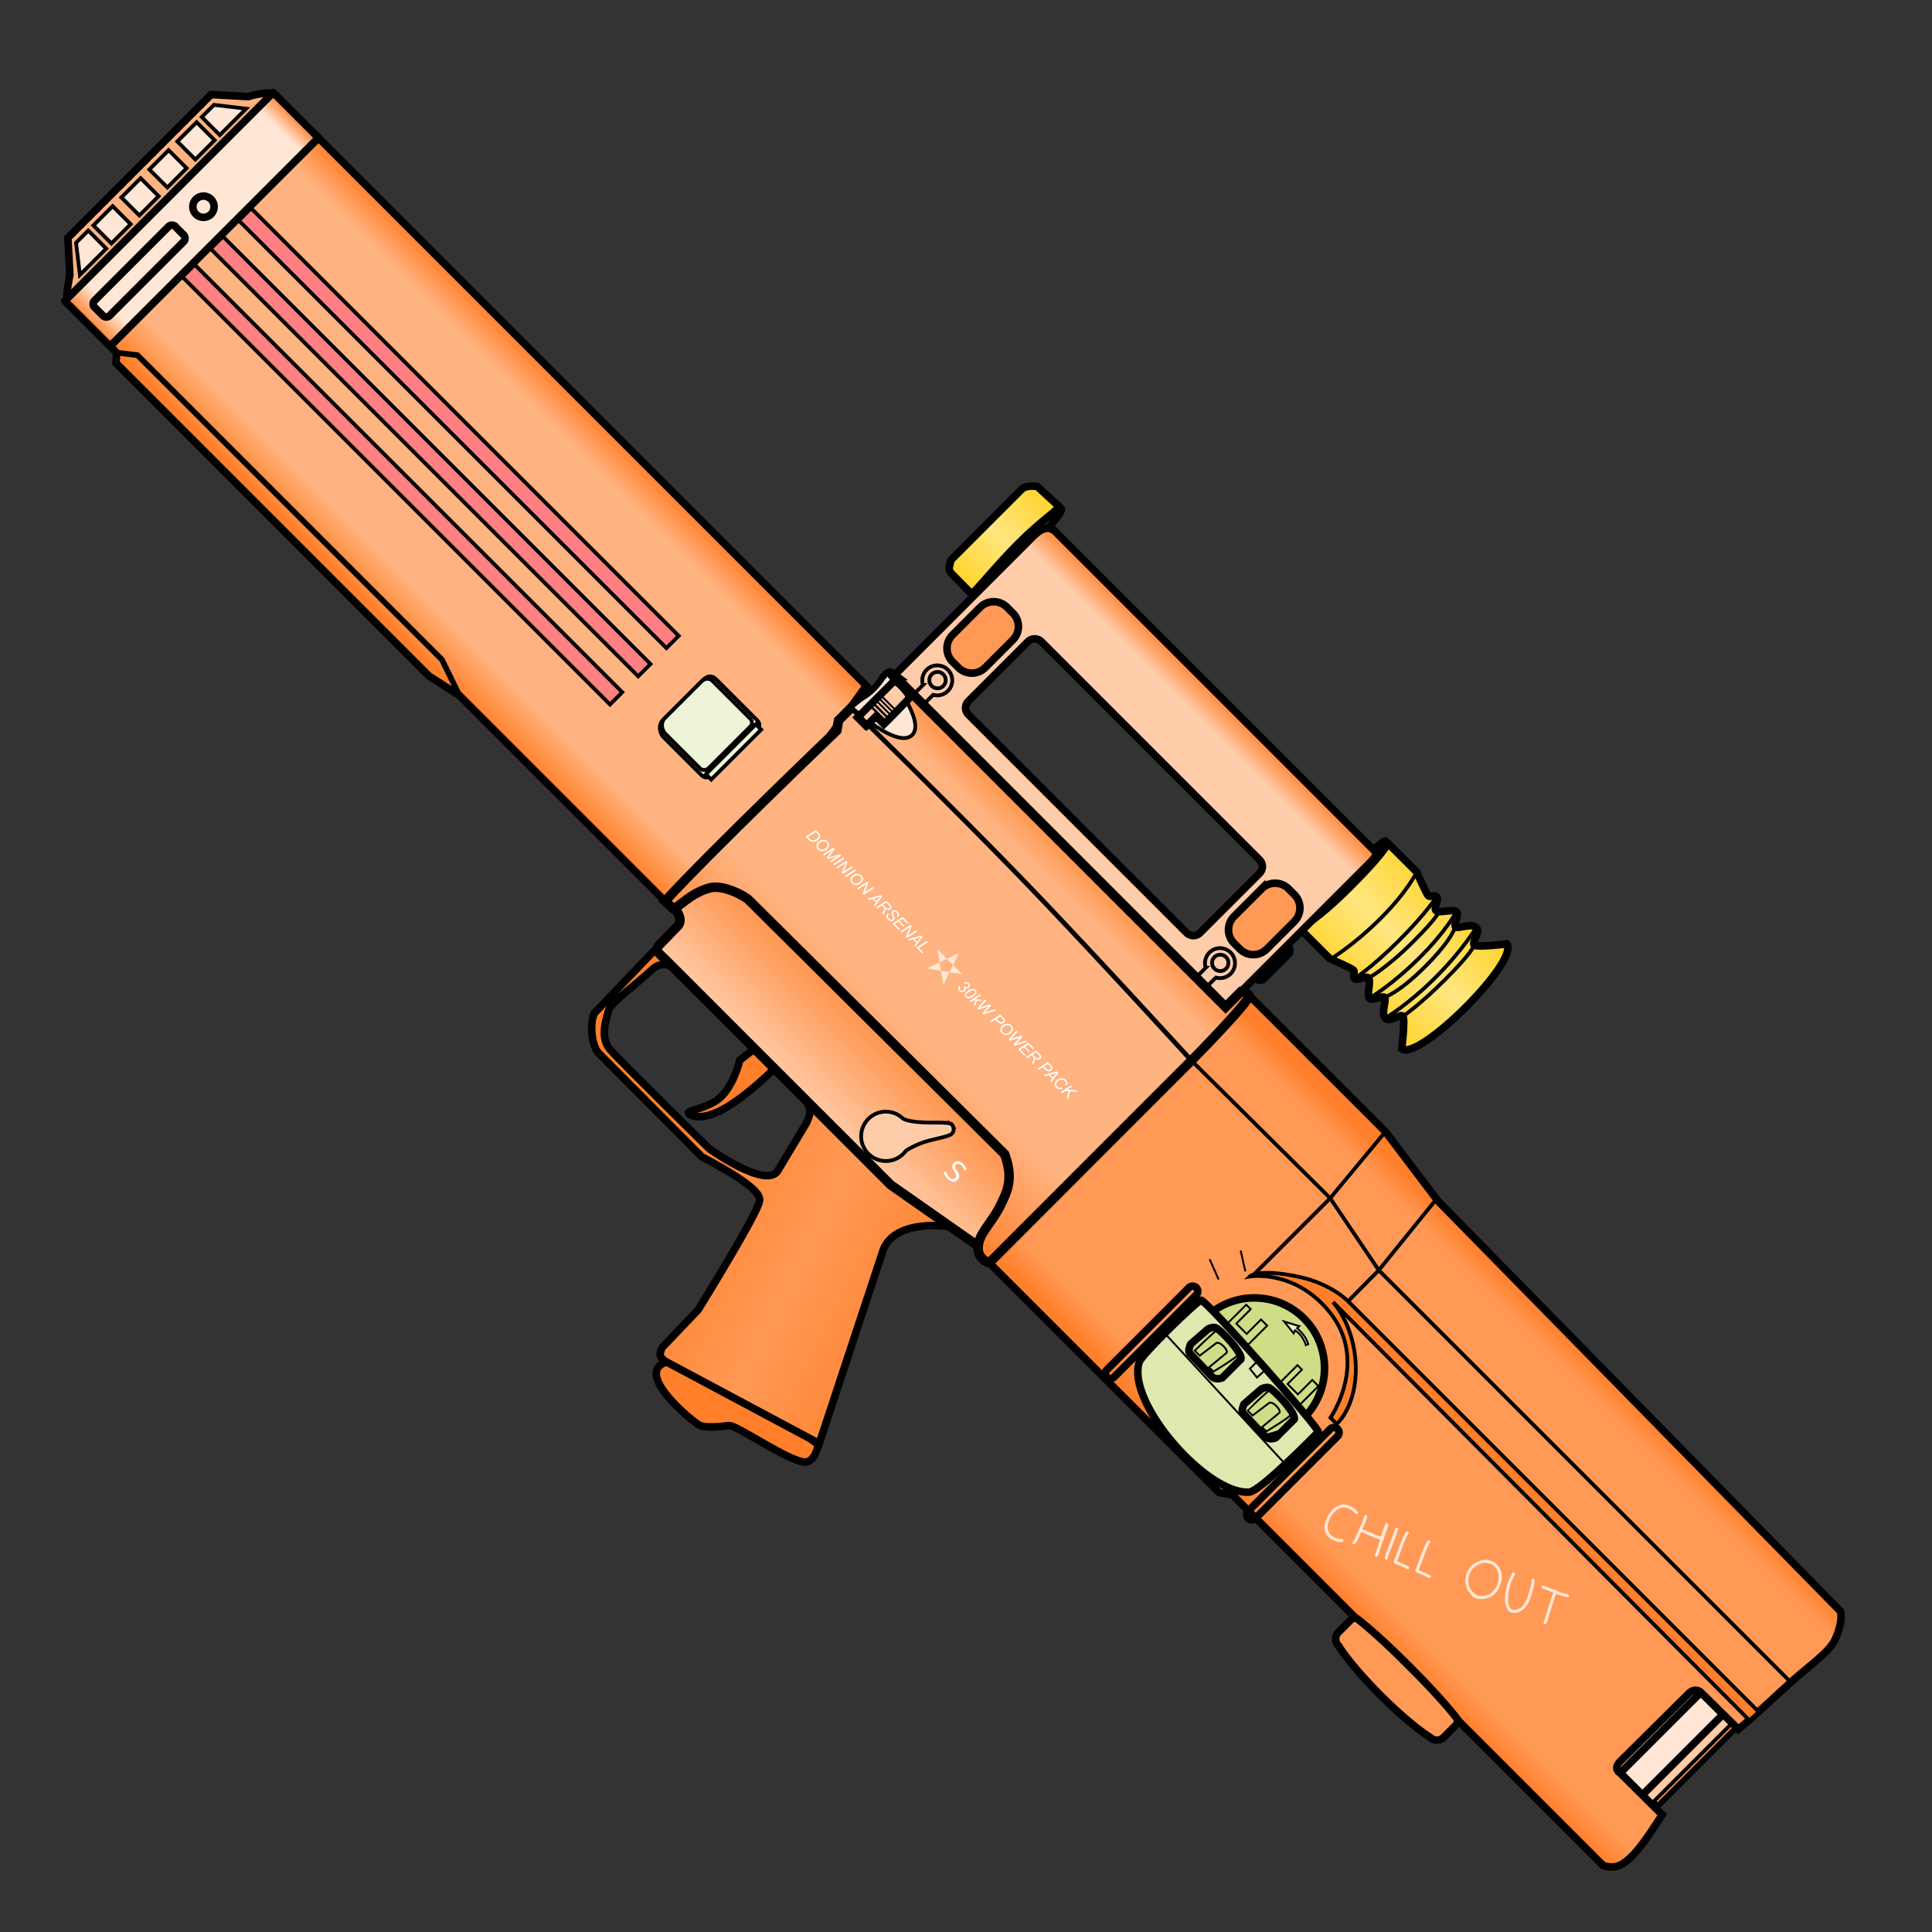 <svg xmlns="http://www.w3.org/2000/svg" xmlns:xlink="http://www.w3.org/1999/xlink" viewBox="0 0 256 256">
    <rect x="0" y="0" width="256" height="256" fill="#333333" stroke="none"/>
    <defs>
        <linearGradient id="linearGradient1025">
            <stop offset="0" stop-color="#ff7f2a"/>
            <stop offset=".155" stop-color="#ff7f2a" stop-opacity="0"/>
            <stop offset=".874" stop-color="#ff7f2a" stop-opacity="0"/>
            <stop offset="1" stop-color="#ff7f2a"/>
        </linearGradient>
        <linearGradient id="innoGrad8">
            <stop offset="0" stop-color="#ff7f2a"/>
            <stop offset=".503" stop-color="#ff7f2a" stop-opacity="0"/>
            <stop offset="1" stop-color="#ff7f2a"/>
        </linearGradient>
        <linearGradient id="innoGrad5">
            <stop offset="0" stop-color="#ff7f2a"/>
            <stop offset=".075" stop-color="#ff7f2a" stop-opacity="0"/>
            <stop offset=".906" stop-color="#ff7f2a" stop-opacity="0"/>
            <stop offset="1" stop-color="#ff7f2a"/>
        </linearGradient>
        <linearGradient id="innoGrad4">
            <stop offset="0" stop-color="#ffd42a"/>
            <stop offset=".5" stop-color="#ffd42a" stop-opacity="0"/>
            <stop offset="1" stop-color="#ffd42a"/>
        </linearGradient>
        <linearGradient id="innoGrad3">
            <stop offset="0" stop-color="#ff7f2a"/>
            <stop offset="1" stop-color="#ff7f2a" stop-opacity="0"/>
        </linearGradient>
        <linearGradient id="innoGrad2">
            <stop offset="0" stop-color="#ff7f2a"/>
            <stop offset="1" stop-color="#ff7f2a" stop-opacity="0"/>
        </linearGradient>
        <linearGradient id="innoGrad1">
            <stop offset="0" stop-color="#ff7f2a"/>
            <stop offset=".155" stop-color="#ff7f2a" stop-opacity="0"/>
            <stop offset=".695" stop-color="#ff7f2a" stop-opacity="0"/>
            <stop offset="1" stop-color="#ff7f2a"/>
        </linearGradient>
        <linearGradient id="linearGradient1008" x1="130.426" x2="130.795" y1="101.878" y2="141.811" gradientUnits="userSpaceOnUse" xlink:href="#innoGrad1"/>
        <linearGradient id="linearGradient1043" x1="131.865" x2="131.836" y1="127.656" y2="143.381" gradientUnits="userSpaceOnUse" xlink:href="#innoGrad2"/>
        <linearGradient id="linearGradient1066" x1="131.658" x2="131.658" y1="81.342" y2="84.704" gradientUnits="userSpaceOnUse" xlink:href="#innoGrad3"/>
        <linearGradient id="linearGradient1091" x1="174.395" x2="174.373" y1="78.651" y2="94.291" gradientUnits="userSpaceOnUse" xlink:href="#innoGrad4"/>
        <linearGradient id="linearGradient1116" x1="108.123" x2="107.875" y1="79.425" y2="92.457" gradientTransform="translate(.213 -.01)" gradientUnits="userSpaceOnUse" xlink:href="#innoGrad4"/>
        <linearGradient id="linearGradient1139" x1="25.616" x2="25.616" y1="107.155" y2="138.244" gradientUnits="userSpaceOnUse" xlink:href="#innoGrad5"/>
        <linearGradient id="linearGradient1228" x1="25.616" x2="25.616" y1="138.244" y2="107.155" gradientTransform="scale(1.256) rotate(45 141.405 70.481)" gradientUnits="userSpaceOnUse" xlink:href="#linearGradient1025"/>
        <linearGradient id="linearGradient1259" x1="228.844" x2="228.844" y1="103.343" y2="140.205" gradientUnits="userSpaceOnUse" xlink:href="#innoGrad5"/>
        <linearGradient id="linearGradient1282" x1="129.755" x2="161.36" y1="160.831" y2="150.255" gradientUnits="userSpaceOnUse" xlink:href="#innoGrad8"/>
    </defs>
    <g>
        <path fill="#ff7f2a" stroke="#000" stroke-miterlimit="10" stroke-width="1" d="M99.982 138.967l-1.963 1.519s-.676 3.074-2.48 4.848c-1.389 1.367-4.145 1.776-4.307 2.066-.16.29 1.397 1.314 4.56-.408 3.212-1.748 6.927-5.51 6.927-5.51zM108.424 191.438s-.4 2.289-1.733 2.289c-2.11 0-9.089-4.938-10.088-4.827-1 .11-3.066.352-3.915-.053-.848-.404-8.84-6.919-4.386-8.376 4.454-1.456 20.122 10.967 20.122 10.967z"/>
        <path fill="#f95" d="M125.943 162.56s-7.204-1.17-8.884 3.033l-8.493 25.703-20.264-10.825c-.868-.539-1.002-.922-.555-1.887l4.774-4.996s7.902-12.75 8.125-14.416c.068-.509.333-1.665-7.661-5.884l-13.655-13.73c-.89-.96-1.22-3.729-.592-5.255l8.445-8.835zM89.47 128.455s-1.444-1.515-3.147.113c-1.703 1.628-5.44 4.33-5.7 5.403-.259 1.073-1.184 3.48.222 5.108 1.407 1.628 13.176 13.175 13.176 13.175s7.29 5.22 8.993 2.998l3.887-6.477c.54-1.312.658-1.605-.131-3.02z"/>
        <path fill="url(#linearGradient1282)" stroke="#000" stroke-miterlimit="10" stroke-width=".796" d="M153.981 141.244s-4.714 3.396-3.294 6.708l9.688 19.25-17.5 5.313c-.792.185-1.083.045-1.375-.75l-.125-5.5s-2.729-11.625-3.541-12.688c-.248-.325-.75-1.125-7.625 1l-15.415-.042c-1.042-.04-2.786-1.412-3.292-2.625l-.219-9.727zm-39.729 1.333s-1.666-.04-1.708 1.835c-.042 1.875-.625 5.5-.167 6.25.458.75 1.292 2.625 3 2.75s14.833 0 14.833 0 7.042-1.166 6.75-3.375l-1.458-5.834c-.435-1.042-.533-1.274-1.774-1.626z" transform="scale(1.256) rotate(45 141.405 70.481)"/>
    </g>
    <g>
        <path fill="#fca" stroke="#000" stroke-miterlimit="10" stroke-width="1" d="M224.857 222.54l5.7 5.699-11.62 11.62-5.7-5.699z"/>
        <path fill="#ffe6d5" stroke="#000" stroke-miterlimit="10" stroke-width="1" d="M225.375 224.244l2.924 2.924-10.684 10.684-2.924-2.925z"/>
        <path fill="#f95" stroke="#000" stroke-miterlimit="10" stroke-width=".5" d="M229.513 228.32l.482.481-10.356 10.356-.482-.481z"/>
        <path fill="#f95" stroke="#000" stroke-miterlimit="10" stroke-width="1" d="M191.284 230.21a1.255 1.255 0 0 1-1.776 0s-2.445-1.442-6.58-5.577c-4.136-4.136-5.578-6.58-5.578-6.58a1.255 1.255 0 0 1 0-1.777l1.551-1.552a1.255 1.255 0 0 1 1.777 0l12.158 12.159a1.255 1.255 0 0 1 0 1.776z"/>
        <path fill="#f95" d="M165.526 131.894s-5.809 6.773-7.626 8.66c-1.817 1.89-26.795 26.796-26.795 26.796l30.457 30.458 1.782.307 16.082 16.083s2.306 1.58 7.331 6.606c5.025 5.024 6.605 7.33 6.605 7.33l19.058 19.057c.453.167 1.612.575 2.923-.407 1.746-1.31 3.136-3.56 4.933-6.287l-5.595-5.559s-.898-.445-.077-1.405l9.29-9.216c.843-.683 1.48-.073 1.48-.073l4.997 4.921c2.459-2.027 4.928-4.414 7.143-6.402 2.433-2.182 4.974-3.868 5.712-5.567.637-1.469.901-2.718.684-3.656l-53.37-54.405-6.962-9.187-18.053-18.053z"/>
        <path fill="url(#linearGradient1259)" stroke="#000" stroke-miterlimit="10" stroke-width=".796" d="M159 101.7s.543 7.082.583 9.168c.04 2.086 0 30.167 0 30.167h34.29l1.176-.83h18.106s2.188-.408 7.845-.408 7.844.408 7.844.408H250.3c.349-.161 1.231-.584 1.416-1.875.246-1.72-.239-3.769-.762-6.316l-6.279.021s-.756.255-.834-.748l.042-10.417c.09-.859.792-.875.792-.875l5.583-.042c.243-2.525.289-5.259.417-7.625.141-2.598.622-4.977.081-6.349-.468-1.185-1.022-2.037-1.673-2.443l-60.667-.583-9.091-1.252H159z" transform="scale(1.256) rotate(45 141.405 70.481)"/>
        <path fill="none" stroke="#000" stroke-miterlimit="10" stroke-width=".5" d="M157.9 140.556l18.356 18.21 6.44 9.548 54.624 54.624"/>
        <path fill="#ff7f2a" stroke="#000" stroke-miterlimit="10" stroke-width=".5" d="M176.294 187.855s5.273-7.606-.303-14.227c-4.625-5.492-10.412-4.482-10.412-4.482s1.13-1.13 6.607.055c4.25.92 6.44 3.22 6.44 3.22l54.423 54.423-1.248 1.108-55.173-55.419s2.85 3.04 3.017 8.42c.166 5.38-2.517 7.736-2.517 7.736z"/>
        <path fill="none" stroke="#000" stroke-miterlimit="10" stroke-width=".5" d="M183.579 149.947l-7.323 8.819-10.085 10.085M190.342 158.872l-7.646 9.442-4.07 4.108"/>
    </g>
    <g stroke="#000" stroke-miterlimit="10" transform="scale(1.256) rotate(45 141.405 70.481)">
        <path fill="none" stroke-width=".796" d="M198.5 140.243a.54.54 0 0 1-.541.542v0a.541.541 0 0 1-.542-.542v-12.25a.54.54 0 0 1 .542-.541v0a.54.54 0 0 1 .541.541zM177.416 140.243a.54.54 0 0 1-.541.541v0a.54.54 0 0 1-.542-.541v-12.25c0-.299.242-.542.542-.542v0c.299 0 .541.243.541.542z"/>
        <circle cx="187.208" cy="129.119" r="7.406" fill="#cdde87" stroke-width=".796"/>
        <path fill="#dde9af" stroke-width=".796" d="M178.167 128.035c.25-.416 18.581.709 18.583 1.084.002.375.083 8.75-.667 9.625-2.889 3.37-15.9 2.531-17.916-1.5-.375-.75-.25-8.793 0-9.209zm2.671 1.605l-.171 2.438c.1.208.208.601.583.75l3.5.092c.472-.106.662-.403.792-.675v-2.792c-.354-.626-3.877-.677-4.25-.458-.314.184-.454.645-.454.645zm8.457.498l-.171 2.438c.1.208.208.601.583.75l3.5.092c.472-.106.662-.403.792-.675v-2.792c-.354-.626-3.877-.677-4.25-.458-.314.184-.454.645-.454.645z"/>
        <path fill="none" stroke-width=".199" d="M185 124.994v3.145l-3.125-.139v-3.006h.667v2.146h1.541v-2.146zM193.333 125.681v3.145l-3.125-.138v-3.007h.667v2.146h1.541v-2.146zM181.604 129.119c.123-.211 3.25-.209 3.396.104.146.313-.583 3.209-.583 3.209h-.646l.229-2.354c0-.396-1.444-.395-1.5.021l-.292 2.167h-.75c0-.001.023-2.936.146-3.147zM190.013 129.64c.123-.211 3.25-.209 3.396.104.146.313-.583 3.209-.583 3.209h-.646l.229-2.354c0-.396-1.444-.395-1.5.021l-.292 2.167h-.75c-.001-.002.023-2.936.146-3.147zM177.931 133.202l18.759.773M186.922 129.493l1.187.131.063-1.306-1.25-.075zM177.416 121.368l1.909 1.208M175.75 124.327l2.181.844"/>
        <path fill="#eef4d7" stroke-width=".199" d="M189.344 123.562s-.254-.168-.844-.297c-.59-.129-1.078 0-1.078 0l.125.328-1.594-.172 1.477-.783-.008.314s.582-.05 1.125.047.891.313.891.313z"/>
    </g>
    <g transform="scale(1.256) rotate(45 141.405 70.481)">
        <path fill="#ffb380" d="M25.615 107.155v10.678l.001 20.41.97.002.727.818h46.686l3.753-.82h30.665l-.03-20.41h.676l-1.696-10.678z"/>
        <path fill="url(#linearGradient1228)" stroke="#000" stroke-miterlimit="10" d="M42.203 18.262l-9.484 9.484-18.13 18.131.86.861-.08 1.373 41.469 41.47 4.06 2.605 27.239 27.238 18.103-18.156.6.6 7.978-10.991z" transform="rotate(-45 141.405 70.481) scale(.796)"/>
        <path fill="#eef4d7" stroke="#000" stroke-miterlimit="10" stroke-width=".398" d="M101.788 117.88c.754 0 .708.666.708.666v6.917s-.083.666-.708.666h-5.792c-1.125-.166-1.25-1.083-1.25-1.083v-6.125s-.083-1.042.917-1.042z"/>
        <path fill="#eef4d7" stroke="#000" stroke-miterlimit="10" stroke-width=".398" d="M101.997 118.278h.792v7.451h-.792zM101.107 118.278c.682 0 .64.602.64.602v6.248s-.075.602-.64.602h-5.232c-1.016-.15-1.13-.979-1.13-.979v-5.532s-.074-.94.829-.94h5.533z"/>
        <path fill="#ff8080" stroke="#000" stroke-miterlimit="10" stroke-width=".398" d="M25.847 117.435h63.792v1.833H25.847zM25.847 121.643h63.792v1.833H25.847zM25.847 125.851h63.792v1.834H25.847z"/>
        <path fill="#ffb380" stroke="#000" stroke-miterlimit="10" stroke-width=".796" d="M18.866 107.396c-.501-.035-1.565 1.929-1.565 1.929l-2.917 2.614v21.372l2.917 2.613s1.25 1.928 1.582 1.938c.333.007.484-30.431-.017-30.466z"/>
        <path fill="#ffe6d5" d="M18.866 107.155h6.75v31.089h-6.75z"/>
        <path fill="url(#linearGradient1139)" stroke="#000" stroke-linejoin="round" stroke-miterlimit="10" stroke-width=".796" d="M18.866 107.155h6.75v31.089h-6.75z"/>
        <path fill="#ffe6d5" stroke="#000" stroke-miterlimit="10" stroke-width=".796" d="M23.304 136a.5.5 0 0 1-.5.5h-1.25a.5.5 0 0 1-.5-.5v-11.042a.5.5 0 0 1 .5-.5h1.25a.5.5 0 0 1 .5.5z"/>
        <circle cx="22.179" cy="120.875" r="1.125" fill="#ffe6d5" stroke="#000" stroke-miterlimit="10" stroke-width=".796"/>
        <path fill="#ffe6d5" stroke="#000" stroke-miterlimit="10" stroke-width=".398" d="M18.051 110.375v3.938h-2.688v-1.819zM15.363 115.081h2.688v2.875h-2.688zM15.363 119.256h2.688v2.875h-2.688zM15.363 123.431h2.688v2.876h-2.688zM15.363 127.606h2.688v2.875h-2.688zM18.051 135.188v-3.938h-2.688v1.818z"/>
        <path fill="none" stroke="#000" stroke-miterlimit="10" stroke-width=".597" d="M77.752 138.244l-4.002-1.369H28.325l-1.74 1.369"/>
    </g>
    <g transform="scale(1.256) rotate(45 141.405 70.481)">
        <path fill="#414042" stroke="#000" stroke-miterlimit="10" stroke-width=".796" d="M158.875 99.396a.5.5 0 0 1-.5.5h-.916a.5.5 0 0 1-.5-.5v-3.708a.5.5 0 0 1 .5-.5h.916a.5.5 0 0 1 .5.5zM108.668 79.415c.959 0 .395 13.042.395 13.042h-1.188l.248-13.032z"/>
        <path fill="#ffe680" d="M108.336 79.415c.25.292-.25 2.208-.25 5.75s.417 6.833.25 7.292l-3.125-.024c-.491-.146-.44-.211-.917-.976V80.749c.185-.581.696-.983.921-1.201z"/>
        <path fill="url(#linearGradient1116)" stroke="#000" stroke-miterlimit="10" stroke-width=".796" d="M108.336 79.415c.25.292-.25 2.208-.25 5.75s.417 6.833.25 7.292l-3.125-.024c-.491-.146-.44-.211-.917-.976V80.749c.185-.581.696-.983.921-1.201z"/>
        <ellipse cx="157.697" cy="86.472" fill="#414042" stroke="#000" stroke-miterlimit="10" stroke-width=".796" rx=".45" ry="6.472"/>
        <path fill="#ffe680" d="M174.372 94.291s-1.917-2.458-2.333-2.5c-.416-.042-.459 1.458-1.167 1.458s-1.292-1.583-1.625-1.5c-.333.083-.583 1.208-1.042 1.195-.459-.013-1.166-1.445-1.583-1.445-.417 0-.583 1.083-1 1.083-.417 0-.375-.583-.75-.542-.375.041-2.583.903-2.583.903h-4.164c-.539-.43.319-.861.33-6.736.011-5.875-.5-5.875-.308-6.208h4.164s2.208.861 2.583.903c.375.042.333-.542.75-.542s.583 1.083 1 1.083c.417 0 1.124-1.431 1.583-1.445.459-.014.709 1.112 1.042 1.195.333.083.917-1.5 1.625-1.5s.751 1.5 1.167 1.458c.416-.042 2.333-2.5 2.333-2.5 2.237.25 2.207 15.392-.022 15.64z"/>
        <path fill="url(#linearGradient1091)" stroke="#000" stroke-miterlimit="10" stroke-width=".796" d="M174.373 94.291s-1.917-2.458-2.333-2.5c-.416-.042-.459 1.458-1.167 1.458s-1.292-1.583-1.625-1.5c-.333.083-.583 1.208-1.042 1.195-.459-.013-1.166-1.445-1.583-1.445-.417 0-.583 1.083-1 1.083-.417 0-.375-.583-.75-.542-.375.041-2.583.903-2.583.903h-4.164c-.539-.43.319-.861.33-6.736.011-5.875-.5-5.875-.308-6.208h4.164s2.208.861 2.583.903c.375.042.333-.542.75-.542s.583 1.083 1 1.083c.417 0 1.124-1.431 1.583-1.445.459-.014.709 1.112 1.042 1.195.333.083.917-1.5 1.625-1.5s.751 1.5 1.167 1.458c.416-.042 2.333-2.5 2.333-2.5 2.237.25 2.207 15.392-.022 15.64z"/>
        <path fill="none" stroke="#000" stroke-miterlimit="10" stroke-width=".398" d="M170.895 79.694s.692 2.709.686 6.778c-.006 4.069-.708 6.777-.708 6.777M168.228 79.999s.692 2.099.686 6.167c-.006 4.068-.708 6.777-.708 6.777M165.645 80.36s.464 2.043.457 6.111c-.007 4.068-.479 6.111-.479 6.111M166.894 81.322s.36.082.354 4.15c-.006 4.068-.625 6.027-.625 6.027M169.27 81.194s.734 1.148.728 5.216c-.006 4.068-.75 5.339-.75 5.339M172.062 81.152s.401.653.395 4.722c-.006 4.069-.417 5.917-.417 5.917M162.312 79.999s.776 2.099.77 6.167c-.006 4.068-.708 6.777-.708 6.777"/>
        <path fill="#fca" d="M110.086 81.563h46.997c1.042-.015 1.042-.015 1.042 1.938v20.827h-49.457V83.541c0-1.998 1.057-1.978 1.418-1.978zm40.602 10.25a1 1 0 0 0-1-1h-32.563a1 1 0 0 0-1 1v8.888a1 1 0 0 0 1 1h32.563a1 1 0 0 0 1-1z"/>
        <path fill="url(#linearGradient1066)" stroke="#000" stroke-miterlimit="10" stroke-width=".796" d="M110.086 81.563h46.997c1.042-.015 1.042-.015 1.042 1.938v20.827h-49.457V83.541c0-1.998 1.057-1.978 1.418-1.978zm40.602 10.25a1 1 0 0 0-1-1h-32.563a1 1 0 0 0-1 1v8.888a1 1 0 0 0 1 1h32.563a1 1 0 0 0 1-1z"/>
        <path fill="#f95" stroke="#000" stroke-miterlimit="10" stroke-width=".796" d="M114.875 96.938a2 2 0 0 1-2 2H112a2 2 0 0 1-2-2v-4.125a2 2 0 0 1 2-2h.875a2 2 0 0 1 2 2zM156.875 96.938a2 2 0 0 1-2 2H154a2 2 0 0 1-2-2v-4.125a2 2 0 0 1 2-2h.875a2 2 0 0 1 2 2z"/>
        <path fill="none" stroke="#000" stroke-miterlimit="10" stroke-width=".398" d="M113.836 101.47c0 .594-.328 1.111-.811 1.383l-.004 1.413h-1.486l-.002-1.385a1.583 1.583 0 1 1 2.303-1.411z"/>
        <circle cx="112.252" cy="101.432" r=".865" fill="none" stroke="#000" stroke-miterlimit="10" stroke-width=".398"/>
        <path fill="none" stroke="#000" stroke-miterlimit="10" stroke-width=".398" d="M156.021 101.47a1.588 1.588 0 0 1-.812 1.383l-.005 1.413h-1.485l-.002-1.385a1.583 1.583 0 1 1 2.304-1.411z"/>
        <circle cx="154.436" cy="101.432" r=".865" fill="none" stroke="#000" stroke-miterlimit="10" stroke-width=".398"/>
    </g>
    <g>
        <path fill="#fca" d="M129.631 165.143l-11.593-8.12-30.016-30.015c-1.389-1.272-1.161-1.242-.037-2.406l1.67-1.727c1.179-.931-.267-2.527-.267-2.527L96.736 113l42.519 42.519z"/>
        <path fill="url(#linearGradient1043)" stroke="#000" stroke-miterlimit="10" d="M157.511 140.622l-11.097 1.955h-33.792c-1.498.066-1.353-.045-1.375-1.333l-.033-1.912c.14-1.188-1.572-1.272-1.572-1.272v-8.273h47.869z" transform="scale(1.256) rotate(45 141.405 70.481)"/>
        <path fill="#ffb380" d="M118.485 89.52l43.93 43.93 2.054-2.055s.612.055 1.057.499c.444.444-7.263 8.275-7.263 8.275l-27.158 27.181s-2.054-.536-1.333-2.924c.435-1.436 1.909-2.731 2.958-4.995.694-1.5 1.63-3.189.407-6.477L99.09 119.129c-1.587-1.083-3.681-1.8-4.96-1.48-2.665.666-4.175 2.677-4.938 2.754l-1.055-.98c5.93-6.493 22.764-22.616 22.764-22.616l.222-1.333 1.904-1.904s1.529-1.246 2.167-1.649c1.407-.888 1.942-2.126 1.942-2.126.85-.85.74-.74 1.35-.275z"/>
        <path fill="#ffe6d5" fill-rule="evenodd" d="M127.065 126.266l-4.24 2.05 4.68.783-3.304-3.317.802 4.724z"/>
        <path fill="url(#linearGradient1008)" stroke="#000" stroke-miterlimit="10" d="M108.668 104.327h49.457v-2.313s.375-.314.875-.314.57 8.746.57 8.746l.013 30.589s-1.458.854-2.396-.896c-.564-1.053-.463-2.612-1.147-4.477-.454-1.235-.877-2.713-3.417-3.875l-38.206.125c-1.503.284-3.085 1.059-3.625 1.959-1.125 1.875-.843 3.857-1.229 4.33l-1.146.042c-.317-6.993.083-25.545.083-25.545l-.625-.875v-2.144s.159-1.562.292-2.148c.292-1.292-.104-2.29-.104-2.29 0-.957 0-.832.605-.914z" transform="scale(1.256) rotate(45 141.405 70.481)"/>
        <path fill="none" stroke="#000" stroke-miterlimit="10" stroke-width=".628" d="M157.9 140.556s-13.95-15.291-22.687-24.316c-8.737-9.024-22.428-22.428-22.428-22.428"/>
        <path fill="#ffe6d5" stroke="#000" stroke-miterlimit="10" stroke-width=".5" d="M112.849 93.748s.37.34.954.822l-.505.505 1.388 1.389.692-.68c1.89 1.352 4.332 2.698 5.457 1.637 1.97-1.859-3.196-8.108-3.196-8.108s-.247.144-.505.484c-.302.398-.676 1.045-1.547 1.85-.63.582-1.126.805-1.569 1.136-.692.515-1.17.965-1.17.965z"/>
        <path fill="#fca" stroke="#000" stroke-miterlimit="10" stroke-width="1" d="M116.06 94.923l-1.22 1.221-1.139-1.138 1.222-1.221 3.358-3.359c.382-.312.934.213 1.431.765.497.553.942 1.136.706 1.4 0 0-2.983 3.097-3.288 3.374z"/>
        <path fill="none" stroke="#000" stroke-miterlimit="10" stroke-width=".314" d="M115.367 93.563l1.928 1.928M117.656 95.13l-1.929-1.928"/>
        <path fill="none" stroke="#000" stroke-miterlimit="10" stroke-width=".25" d="M118.03 94.757l-1.929-1.929M116.435 92.494l1.929 1.929M118.683 94.104l-1.929-1.929"/>
        <path fill="#ed1c24" d="M125.657 148.374l1.116 1.116-.22.221-.854-.853-.573.572.77.77-.22.222-.771-.77-.928.927-.263-.263z" font-family="ArialMT" font-size="3"/>
        <path fill="#fff" d="M128.088 154.893l-.256.257q-.078-.221-.176-.39-.097-.167-.22-.29-.215-.215-.416-.25-.199-.032-.352.122-.13.129-.119.272.013.143.189.4l.126.19q.238.35.236.631 0 .282-.237.518-.283.283-.618.238-.335-.043-.7-.408-.138-.138-.263-.325-.124-.187-.23-.414l.272-.27q.07.249.178.448.108.2.256.347.225.226.436.26.21.033.375-.13.143-.144.135-.313-.006-.168-.166-.409l-.13-.19q-.235-.353-.241-.61-.007-.256.216-.479.257-.257.587-.225.33.034.649.353.136.137.254.303.117.167.216.364z" font-family="ArialMT" font-size="3"/>
        <path fill="#fca" stroke="#000" stroke-miterlimit="10" stroke-width=".5" d="M125.992 148.912c.362.143.656 1.123-.116 1.47-.823.37-2.215.547-3.449.957-1.249.417-2.334 1.067-2.435 1.2a3.273 3.273 0 0 1-5.826-2.59 3.271 3.271 0 0 1 5.4-1.81c.427.384 1.801.56 3.206.602 1.31.038 2.647-.057 3.22.17z"/>
        <g fill="#fff">
            <path d="M106.745 110.872c.537-.353.808-.528 1.346-.88l.334.334c.081.081.137.15.167.203.044.075.07.155.073.238a.522.522 0 0 1-.055.249.858.858 0 0 1-.17.237 1.028 1.028 0 0 1-.584.291.734.734 0 0 1-.508-.107 1.163 1.163 0 0 1-.201-.165l-.402-.4zm.3.049l.178.176c.079.08.155.143.232.19a.446.446 0 0 0 .327.064.904.904 0 0 0 .263-.076c.087-.04.168-.1.25-.182a.55.55 0 0 0 .161-.256.325.325 0 0 0-.023-.217.862.862 0 0 0-.152-.185l-.196-.197-1.04.683zM108.405 111.601c.199-.199.416-.303.654-.31a.775.775 0 0 1 .6.234.64.64 0 0 1 .205.475c-.003.178-.082.341-.233.493a.963.963 0 0 1-.67.291.777.777 0 0 1-.575-.23.668.668 0 0 1-.18-.307.575.575 0 0 1 .012-.344c.04-.115.1-.216.187-.302zm.14.152a.553.553 0 0 0-.137.223.415.415 0 0 0-.009.25.494.494 0 0 0 .327.336c.08.024.163.033.252.026a.758.758 0 0 0 .274-.083.947.947 0 0 0 .244-.171.522.522 0 0 0 .17-.359.427.427 0 0 0-.13-.328.57.57 0 0 0-.457-.159c-.188.01-.368.098-.535.265zM109.075 113.203l1.347-.882.182.184-.61.833a6.29 6.29 0 0 1-.244.302c.001.002.26-.093.46-.148l1.08-.3.185.186c-.539.351-.806.53-1.344.882l-.148-.15.656-.424c.152-.099.535-.303.535-.303s-.22.078-.35.114l-1.141.315-.145-.145.603-.825c.055-.076.206-.25.206-.25s-.2.15-.27.195c-.343.224-.516.335-.858.56-.056-.058-.085-.086-.144-.144zM110.392 114.519c.537-.353.807-.529 1.345-.88l.149.148-1.346.88-.148-.148zM110.81 114.937l1.346-.88.145.145-.232.605c-.071.184-.133.335-.186.455-.031.07-.137.274-.137.274.002.002.22-.16.341-.24l.79-.519.147.147-1.345.88-.149-.148.367-.92c.065-.162.187-.413.187-.413-.001-.001-.184.137-.311.222l-.818.535a10.855 10.855 0 0 1-.145-.143zM111.946 116.073l1.347-.879.147.147-1.345.882-.149-.15zM112.897 116.093c.199-.2.416-.303.654-.31a.776.776 0 0 1 .6.233.642.642 0 0 1 .205.474c-.004.178-.082.341-.234.493a.964.964 0 0 1-.669.29.798.798 0 0 1-.573-.229.667.667 0 0 1-.18-.306.578.578 0 0 1 .012-.345.738.738 0 0 1 .185-.3zm.139.154a.576.576 0 0 0-.14.22.417.417 0 0 0-.008.25.467.467 0 0 0 .123.213.505.505 0 0 0 .205.124c.08.024.162.032.25.025a.758.758 0 0 0 .275-.083.945.945 0 0 0 .244-.172.527.527 0 0 0 .172-.357.426.426 0 0 0-.13-.327.573.573 0 0 0-.458-.16c-.188.01-.365.099-.533.267zM113.575 117.7l1.346-.88.145.145-.232.607a8.867 8.867 0 0 1-.187.455c-.03.07-.137.273-.137.273.002.002.222-.159.342-.239l.793-.519c.058.058.085.088.144.146-.539.352-.809.528-1.345.881l-.148-.147.366-.92c.065-.163.187-.414.187-.414-.001-.001-.183.138-.311.222l-.818.535c-.06-.057-.087-.087-.145-.144zM114.963 119.09l1.744-.482.176.176c-.372.518-.559.777-.93 1.296l-.144-.144.267-.375-.452-.449-.497.14-.164-.161zm.84-.03l.37.37c.094-.13.14-.194.235-.322.094-.127.246-.308.246-.308-.002-.002-.2.077-.338.116l-.512.144zM116.104 120.231c.537-.352.807-.53 1.346-.88l.467.467c.092.093.154.17.186.232.032.063.04.13.024.199a.425.425 0 0 1-.121.202.43.43 0 0 1-.314.135c-.119 0-.404-.173-.404-.173-.004.003.013.133.004.182a1.388 1.388 0 0 1-.09.314l-.123.297-.167-.167.127-.286c.046-.104.078-.202.096-.294a.288.288 0 0 0 0-.151.473.473 0 0 0-.113-.146l-.172-.172c-.238.156-.36.232-.6.39a11.47 11.47 0 0 0-.146-.149zm.89-.338c.084.082.125.124.207.206.095.095.158.156.19.182.06.05.12.083.175.1a.29.29 0 0 0 .163.002c.052-.013.1-.039.137-.077a.217.217 0 0 0 .062-.107.158.158 0 0 0-.008-.106.565.565 0 0 0-.11-.136l-.36-.36c-.18.119-.273.178-.455.296zM117.623 121.03l.16.132-.042.036a.344.344 0 0 0-.088.149.27.27 0 0 0 .014.18c.027.065.071.129.134.192.09.089.176.139.262.147.087.008.154-.014.204-.064a.204.204 0 0 0 .058-.132c.003-.053-.028-.16-.092-.322a1.783 1.783 0 0 1-.09-.267.493.493 0 0 1-.004-.218.383.383 0 0 1 .542-.243.779.779 0 0 1 .24.167c.091.09.151.181.183.274a.42.42 0 0 1-.09.443c-.004.004-.01.013-.021.022l-.156-.13a.335.335 0 0 0 .066-.084.267.267 0 0 0 .03-.125.312.312 0 0 0-.036-.139.525.525 0 0 0-.107-.144.416.416 0 0 0-.244-.134.19.19 0 0 0-.163.06.192.192 0 0 0-.053.092.311.311 0 0 0 .013.14c.012.041.046.133.1.275.044.115.073.199.083.25.014.067.01.13-.005.19a.396.396 0 0 1-.318.275.498.498 0 0 1-.27-.033.806.806 0 0 1-.265-.181.746.746 0 0 1-.225-.39c-.02-.135.037-.274.18-.417zM118.26 122.387c.537-.353.807-.529 1.346-.88l.803.804-.154.099-.653-.653-.42.273.638.638-.152.1-.639-.637-.469.307.7.7-.151.1-.85-.851zM119.304 123.431c.538-.352.806-.53 1.345-.88l.144.143c-.092.242-.14.364-.23.606-.072.185-.13.338-.184.458-.032.07-.14.27-.14.27.002.003.222-.16.343-.238l.79-.517.145.143-1.347.882c-.058-.06-.086-.087-.144-.145.146-.369.216-.553.364-.92.065-.163.186-.416.186-.416-.002-.002-.184.14-.312.223l-.816.535-.144-.144zM120.319 124.444c.696-.194 1.045-.289 1.742-.481l.174.173c-.372.519-.556.78-.928 1.298l-.142-.142c.107-.149.16-.226.265-.376l-.451-.45-.499.142-.161-.164zm.84-.03l.367.37.235-.322c.094-.128.247-.31.247-.31-.002-.001-.202.078-.338.117l-.512.146zM121.448 125.575c.537-.353.807-.529 1.345-.88l.149.148-1.192.782.577.577-.151.101-.728-.728z"/>
        </g>
        <g fill="#fff">
            <path d="M127.09 130.635l.15.116c-.066.088-.1.167-.099.235.001.068.03.13.085.186a.34.34 0 0 0 .248.103.327.327 0 0 0 .241-.094.256.256 0 0 0 .08-.192.289.289 0 0 0-.094-.202.628.628 0 0 0-.048-.04l.138-.091c.011.014.024.029.037.041.079.08.155.118.236.123a.262.262 0 0 0 .283-.258.252.252 0 0 0-.078-.182.269.269 0 0 0-.184-.078.37.37 0 0 0-.229.075l-.106-.161a.505.505 0 0 1 .337-.084.506.506 0 0 1 .303.15c.092.092.14.195.14.306.001.111-.04.205-.12.286a.379.379 0 0 1-.2.108c-.073.014-.247-.029-.247-.029-.006.006.02.132.005.19a.34.34 0 0 1-.092.156c-.1.1-.227.149-.374.147a.512.512 0 0 1-.373-.155.497.497 0 0 1-.161-.329.46.46 0 0 1 .123-.327zM128.054 131.451c.094-.094.204-.175.328-.244.124-.07.234-.116.326-.14a.8.8 0 0 1 .245-.03c.07.004.129.017.18.038.05.02.1.051.143.095a.388.388 0 0 1 .119.307c-.007.12-.07.24-.19.36a1.656 1.656 0 0 1-.423.306.99.99 0 0 1-.515.126.465.465 0 0 1-.3-.136.387.387 0 0 1-.113-.31c.008-.124.075-.246.2-.372zm.098.167a.46.46 0 0 0-.126.196.21.21 0 0 0 .058.216c.054.054.125.077.217.073a.945.945 0 0 0 .44-.158c.162-.098.284-.187.368-.27.08-.08.122-.155.127-.222a.214.214 0 0 0-.07-.174.267.267 0 0 0-.127-.072.4.4 0 0 0-.188.004 1.41 1.41 0 0 0-.394.184 1.75 1.75 0 0 0-.305.223zM128.496 132.623c.538-.352.809-.527 1.348-.878l.134.135c-.333.219-.5.326-.834.546l.784.018.18.18-.645-.045c-.119.286-.177.43-.296.714l-.15-.149.252-.575a39.505 39.505 0 0 1-.31-.023l-.326.212-.137-.135zM129.484 133.61l1.044-1.18.151.15c-.21.231-.315.348-.525.577-.026.027-.092.101-.205.221-.031.033-.053.059-.067.072a8.223 8.223 0 0 1-.077.072c.003.004.322-.11.4-.134.392-.122.591-.18.984-.301.061.06.09.091.15.152-.244.276-.368.412-.613.687-.07.08-.26.278-.26.278l.166-.065c.118-.045.203-.079.257-.097.377-.123.567-.185.944-.31l.15.15-1.678.549-.158-.159.636-.712c.054-.061.203-.221.203-.221-.001-.002-.182.068-.242.086l-1.108.337-.152-.152zM131.188 135.313l1.345-.879.465.466c.08.08.13.149.152.206a.333.333 0 0 1 .005.197.413.413 0 0 1-.11.188.565.565 0 0 1-.17.112.52.52 0 0 1-.189.047.485.485 0 0 1-.285-.076 1.325 1.325 0 0 1-.24-.192l-.278-.278c-.219.142-.328.216-.547.358l-.148-.149zm.845-.308l.243.244a.76.76 0 0 0 .24.18.352.352 0 0 0 .202.012.353.353 0 0 0 .174-.092.248.248 0 0 0 .068-.11.193.193 0 0 0-.009-.111.61.61 0 0 0-.133-.167l-.283-.284c-.2.131-.3.198-.502.328zM132.765 135.961c.199-.199.416-.303.653-.31a.776.776 0 0 1 .6.232.645.645 0 0 1 .206.475c-.003.177-.082.341-.234.493a.964.964 0 0 1-.67.29.79.79 0 0 1-.576-.232.658.658 0 0 1-.178-.305.585.585 0 0 1 .012-.345.768.768 0 0 1 .187-.298zm.138.153a.572.572 0 0 0-.14.22.42.42 0 0 0-.005.253.458.458 0 0 0 .122.212.494.494 0 0 0 .203.121.68.68 0 0 0 .529-.053.94.94 0 0 0 .242-.174.522.522 0 0 0 .171-.358.425.425 0 0 0-.13-.328.572.572 0 0 0-.458-.159c-.187.01-.366.098-.534.266zM133.627 137.754c.418-.472.629-.707 1.046-1.18l.151.152c-.21.23-.314.348-.524.577-.024.029-.094.1-.207.22a2.077 2.077 0 0 1-.142.145c.003.005.322-.11.4-.134.393-.122.589-.181.98-.303l.153.152-.612.69c-.07.077-.262.276-.262.276.001 0 .088-.04.164-.068a5.05 5.05 0 0 1 .261-.092l.942-.312c.06.06.094.091.154.152l-1.679.547-.161-.162.635-.71c.054-.06.206-.221.206-.221-.002-.002-.182.07-.242.088l-1.107.337c-.063-.06-.095-.092-.156-.154zM134.904 139.029c.537-.353.805-.529 1.343-.88l.805.804c-.061.04-.092.06-.153.102l-.657-.658c-.168.11-.25.166-.418.275l.637.638-.151.1-.638-.638-.47.308.7.699-.151.1-.847-.85zM135.942 140.07c.538-.353.808-.53 1.347-.881l.464.465c.092.093.155.172.187.234.033.063.042.13.026.2a.414.414 0 0 1-.122.2.43.43 0 0 1-.314.136c-.119 0-.401-.17-.401-.17-.005.002.01.13.002.18a1.407 1.407 0 0 1-.087.316c-.05.118-.078.176-.128.293l-.167-.167c.05-.114.08-.17.13-.284.045-.104.077-.201.096-.293a.287.287 0 0 0-.004-.153.464.464 0 0 0-.11-.146l-.175-.174c-.239.155-.357.234-.596.39l-.148-.147zm.893-.337l.205.205c.094.094.155.153.187.18.061.05.123.085.178.101.055.016.11.018.165.005a.306.306 0 0 0 .136-.079.229.229 0 0 0 .061-.107.166.166 0 0 0-.009-.107.51.51 0 0 0-.104-.131l-.366-.366c-.183.118-.27.181-.453.3zM137.491 141.618l1.346-.88.465.464c.08.08.129.15.152.208a.327.327 0 0 1 .004.197.414.414 0 0 1-.109.189.565.565 0 0 1-.36.157.427.427 0 0 1-.155-.017.521.521 0 0 1-.129-.058 1.378 1.378 0 0 1-.24-.191l-.278-.278-.545.358a11.96 11.96 0 0 1-.151-.149zm.846-.308l.244.243a.76.76 0 0 0 .24.18c.065.025.133.03.201.015a.344.344 0 0 0 .173-.093.253.253 0 0 0 .07-.11.187.187 0 0 0-.01-.113.621.621 0 0 0-.13-.164l-.286-.286-.502.328zM138.313 142.44l1.745-.48.175.174-.93 1.297-.143-.144.266-.375-.453-.45c-.199.056-.299.083-.498.14l-.162-.161zm.842-.029l.367.368.234-.322c.094-.128.247-.31.247-.31-.002-.001-.2.079-.338.118l-.51.146zM140.71 144.054l.128.168a.846.846 0 0 1-.495.088.7.7 0 0 1-.399-.201.593.593 0 0 1-.196-.445c.003-.163.08-.323.234-.476a.99.99 0 0 1 .678-.314.74.74 0 0 1 .576.224.595.595 0 0 1 .19.381.528.528 0 0 1-.128.381l-.15-.123a.427.427 0 0 0 .089-.272.366.366 0 0 0-.117-.237.55.55 0 0 0-.513-.148.892.892 0 0 0-.48.261c-.114.115-.173.23-.177.347-.005.116.04.22.13.309.077.077.17.122.282.135a.602.602 0 0 0 .348-.078zM140.574 144.701c.537-.352.807-.53 1.345-.88l.147.147c-.26.168-.386.256-.646.426.455.027.685.043 1.143.07l.207.207-.971-.063-.28 1.038-.167-.167c.097-.354.148-.53.245-.883-.173-.011-.264-.02-.44-.032l-.435.286c-.058-.06-.09-.09-.148-.149z"/>
        </g>
        <g fill="#ffe6d5">
            <path d="M179.96 200.412c0 .057-.024.11-.062.152a.195.195 0 0 1-.141.061.19.19 0 0 1-.144-.053c-.05-.046-.075-.073-.124-.119a4.074 4.074 0 0 0-.188-.166c-.036-.03-.106-.087-.212-.16-.1-.07-.23-.131-.386-.201a3.106 3.106 0 0 0-.328-.135 1.742 1.742 0 0 0-.305-.024 1.284 1.284 0 0 0-.422.068 1.787 1.787 0 0 0-.428.2c-.12.08-.221.145-.277.196a3.626 3.626 0 0 0-.29.328c-.137.17-.227.289-.272.362a4.49 4.49 0 0 0-.187.372 4.13 4.13 0 0 0-.17.435 2.306 2.306 0 0 0-.088.42c-.02.154-.028.264-.022.33.007.067.038.189.095.358.055.161.122.296.206.4.08.103.15.183.197.221a1.999 1.999 0 0 0 .55.302c.134.052.253.094.36.122.103.027.191.047.24.05.04.002.08-.004.12-.008.035-.003.045-.001.08-.004a.191.191 0 0 1 .153.03.2.2 0 0 1 .085.132.194.194 0 0 1-.04.153.196.196 0 0 1-.124.081l-.093.015c-.074.008-.15.008-.227.002a1.871 1.871 0 0 1-.292-.055 3.33 3.33 0 0 1-.409-.136 2.464 2.464 0 0 1-.399-.186 1.776 1.776 0 0 1-.521-.465 1.704 1.704 0 0 1-.271-.528c-.068-.2-.11-.353-.12-.449a2.215 2.215 0 0 1 .031-.423c.024-.182.054-.352.102-.496.045-.14.113-.298.196-.476.082-.179.151-.314.206-.405.054-.092.154-.23.304-.415.15-.186.267-.31.336-.373.07-.064.177-.142.319-.236a2.05 2.05 0 0 1 .52-.242 1.82 1.82 0 0 1 .95-.054c.09.02.225.07.403.152.18.08.328.17.445.25.115.076.205.131.254.173.045.04.11.103.198.182.05.05.068.075.117.124.043.038.074.08.074.138zM179.454 204.623l-.084.016-.069-.048a.201.201 0 0 1-.083-.133.178.178 0 0 1 .035-.149l.107-.162c.074-.1.124-.18.153-.237.034-.067.09-.185.167-.352.08-.178.152-.35.223-.512.07-.16.163-.353.26-.572.1-.222.169-.39.214-.493a26.358 26.358 0 0 0 .353-.944c.02-.063.027-.097.047-.16a.212.212 0 0 1 .11-.113.19.19 0 0 1 .153-.008c.053.019.094.05.121.1a.168.168 0 0 1 .007.145l-.05.163-.174.483c-.08.217-.145.381-.193.491-.048.11-.236.452-.214.504 0 .002.018.006.027.01.067.022.16.048.259.084.098.036.176.072.235.099.059.026.17.076.33.151.15.072.297.135.434.193.137.059.243.11.32.14.069.029.182.067.327.118.153.054.255.093.298.106.053.016.168.072.183.066.003 0 .008-.017.01-.022.02-.05.049-.141.09-.263.046-.13.087-.234.112-.31.029-.084.081-.235.153-.438s.132-.362.181-.478c.05-.115.082-.193.097-.23.075-.172.2-.114.354.176l.024.06c-.024.114-.06.25-.11.396-.048.136-.098.245-.128.327-.02.055-.081.23-.184.514l-.262.724c-.08.222-.134.382-.165.477-.03.095-.09.264-.166.496-.075.232-.117.391-.138.462-.025.08-.062.181-.107.304a4.04 4.04 0 0 1-.12.297c-.017.035-.026.05-.044.084a.184.184 0 0 1-.117.098.209.209 0 0 1-.152-.008.179.179 0 0 1-.105-.116.21.21 0 0 1 .01-.162c.016-.032.028-.05.044-.082a2.79 2.79 0 0 0 .102-.251c.044-.119.074-.216.095-.286.022-.075.077-.233.153-.465.075-.232.127-.406.157-.5.028-.084.155-.354.134-.399-.003-.009-.057-.023-.082-.035-.05-.02-.096-.035-.134-.047-.045-.016-.152-.057-.314-.112-.157-.053-.275-.091-.352-.123-.077-.033-.184-.082-.321-.14-.137-.059-.286-.123-.445-.198-.156-.074-.263-.127-.316-.15a4.338 4.338 0 0 0-.22-.09c-.088-.032-.168-.062-.233-.081-.029-.008-.074-.027-.08-.024-.026.01-.07.144-.093.199-.065.154-.14.334-.22.514-.082.18-.145.308-.18.372-.037.075-.1.17-.18.286-.045.063-.067.095-.113.157a.206.206 0 0 1-.131.081zM183.81 206.625a.199.199 0 0 1-.152.039.2.2 0 0 1-.133-.087.178.178 0 0 1-.03-.148l.006-.079c.011-.054.025-.12.045-.194.02-.074.05-.182.1-.325.05-.142.099-.262.135-.358l.153-.391c.062-.162.145-.374.242-.618.097-.245.17-.433.213-.556.045-.124.083-.241.122-.35.039-.108.089-.236.138-.373.05-.132.094-.254.14-.372.045-.118.069-.188.08-.217l.02-.047a.21.21 0 0 1 .114-.117.192.192 0 0 1 .156-.003c.05.02.087.056.11.109a.21.21 0 0 1-.002.157c-.008.02-.008.03-.015.049-.01.028-.043.1-.088.218s-.085.236-.131.364c-.049.132-.098.256-.139.37-.04.113-.082.236-.127.359-.044.123-.109.306-.206.552-.092.237-.18.452-.248.628-.063.162-.116.293-.151.385-.036.092-.081.209-.128.345-.048.136-.084.236-.097.287-.015.056-.026.116-.037.166-.006.03-.006.045-.012.076a.174.174 0 0 1-.077.13zM186.438 207.467a.275.275 0 0 1 .106.034c.021.013.033.017.054.03l.03.033c.012.014.024.037.048.071a.3.3 0 0 1 .047.092c.007.03.001.063-.024.099a.254.254 0 0 1-.132.084.318.318 0 0 1-.106.019c-.026 0-.045-.003-.053-.01-.008-.006-.02-.025-.036-.035-.039-.026-.1-.043-.135-.063l-.165-.093a5.636 5.636 0 0 0-.292-.141 2.523 2.523 0 0 0-.251-.103c-.051-.016-.124-.05-.217-.088a2.468 2.468 0 0 1-.22-.1c-.05-.026-.103-.046-.151-.067-.054-.023-.103-.06-.145-.085a.269.269 0 0 1-.117-.143.23.23 0 0 1 .017-.207c.015-.021.028-.052.041-.083.014-.031.036-.068.057-.11.021-.043.06-.16.13-.335.07-.175.124-.32.164-.43.04-.111.099-.27.168-.472.073-.211.142-.41.208-.58.065-.171.137-.356.217-.549.079-.186.166-.378.246-.567.081-.19.147-.332.196-.423.057-.105.113-.186.159-.232.02-.018.034-.023.054-.042a.216.216 0 0 1 .15-.055.182.182 0 0 1 .135.065.196.196 0 0 1 .05.147.207.207 0 0 1-.061.138c-.02.018-.026.03-.047.048a.438.438 0 0 0-.074.116c-.043.083-.11.22-.19.402-.08.185-.166.373-.245.561-.078.189-.149.373-.214.54-.064.166-.131.35-.202.556-.071.207-.124.372-.165.488-.042.116-.103.26-.172.436-.07.176-.113.298-.134.348-.014.037-.051.092-.05.097.006.016.113.047.158.07.044.024.109.056.193.09l.207.082a4.71 4.71 0 0 1 .587.267l.173.093c-.001.004 0 .006.003.007zM189.305 208.634a.295.295 0 0 1 .11.038c.021.012.032.014.053.027l.027.03c.011.013.03.037.054.072.023.034.039.067.046.096.007.03-.002.064-.027.1a.25.25 0 0 1-.132.078.337.337 0 0 1-.108.02c-.027 0-.046-.001-.054-.007s-.016-.023-.03-.033c-.04-.027-.102-.045-.138-.064l-.17-.093a5.195 5.195 0 0 0-.288-.143 2.523 2.523 0 0 0-.251-.103c-.05-.015-.124-.048-.217-.087a2.47 2.47 0 0 1-.221-.102 3.61 3.61 0 0 0-.147-.07 1.91 1.91 0 0 1-.149-.078.278.278 0 0 1-.114-.147.228.228 0 0 1 .016-.207c.015-.02.024-.05.038-.081.013-.031.038-.072.06-.115.02-.042.06-.157.13-.332.07-.175.124-.319.164-.43.04-.111.097-.27.166-.472.073-.211.141-.41.207-.58.066-.17.137-.355.218-.548.078-.186.168-.378.25-.567.08-.19.145-.332.194-.424.057-.105.114-.183.16-.23l.05-.044a.212.212 0 0 1 .15-.054c.056.001.1.023.139.065a.196.196 0 0 1 .05.147.216.216 0 0 1-.062.142l-.048.043a.447.447 0 0 0-.073.116c-.043.083-.109.22-.189.403-.08.185-.167.373-.245.561-.078.189-.146.373-.211.539-.065.166-.132.352-.204.56-.071.207-.133.368-.174.484a16.11 16.11 0 0 1-.167.437c-.07.176-.112.295-.134.345-.014.037-.052.095-.05.1.005.016.113.046.158.07.044.023.11.056.194.09.094.037.164.069.21.085.054.02.147.054.27.11.129.057.23.112.31.154.085.046.147.077.176.094-.001.002 0 .004.003.005zM194.923 211.3c-.032-.06-.188-.203-.323-.406a2.507 2.507 0 0 1-.257-.46 3.781 3.781 0 0 1-.119-.446 2.518 2.518 0 0 1-.064-.549c.002-.166.028-.364.074-.58.048-.217.095-.385.135-.494.04-.109.134-.266.282-.483.147-.216.26-.368.34-.441a3.342 3.342 0 0 1 1.032-.588 3.03 3.03 0 0 1 .52-.147c.098-.013.193-.026.288-.03.107-.006.285.022.528.086.238.063.414.125.527.18a2.109 2.109 0 0 1 .84.903c.119.242.191.427.218.546.025.112.04.282.044.507a2.87 2.87 0 0 1-.043.585 4.3 4.3 0 0 1-.157.545 3.174 3.174 0 0 1-.192.476 4.069 4.069 0 0 1-.336.465c-.165.203-.293.34-.378.408-.08.063-.194.137-.338.214-.16.085-.34.15-.535.195a3.316 3.316 0 0 1-.417.077 7.028 7.028 0 0 1-.33.018c-.153.004-.283 0-.39-.017a1.763 1.763 0 0 1-.33-.088 1.923 1.923 0 0 1-.235-.098 1.048 1.048 0 0 1-.21-.155l-.112-.102c-.034-.032-.046-.094-.062-.12zm1.007.151c.058.027.198.019.327.016.136-.002.241-.009.307-.012.06-.005.176-.03.35-.072.159-.04.306-.088.43-.156.133-.072.227-.133.284-.177.059-.046.164-.163.311-.347.15-.187.25-.325.294-.402a2.46 2.46 0 0 0 .172-.41c.064-.189.115-.358.14-.494.026-.133.035-.301.034-.497a2.313 2.313 0 0 0-.032-.427c-.018-.084-.087-.235-.191-.446a1.585 1.585 0 0 0-.342-.482 2.013 2.013 0 0 0-.317-.242 2.194 2.194 0 0 0-.441-.145c-.207-.052-.347-.084-.41-.08-.075.004-.166.02-.25.03a2.55 2.55 0 0 0-.448.126c-.207.073-.39.159-.543.26a2.39 2.39 0 0 0-.326.24c-.06.056-.162.181-.29.37-.13.19-.208.33-.239.409a2.648 2.648 0 0 0-.12.43 2.487 2.487 0 0 0-.063.496c0 .134.013.29.05.457.037.171.08.306.111.39.028.075.1.202.217.38.119.177.203.288.25.329.05.045.126.109.229.185.095.069.19.127.274.16.062.025.089.032.151.057.028.014.061.045.08.054zM200.399 208.386a.186.186 0 0 1 .139-.067.182.182 0 0 1 .144.057c.04.042.062.09.066.144l.007.053c0 .076-.043.17-.12.285a3.955 3.955 0 0 0-.19.354c-.087.17-.17.355-.24.546a6.362 6.362 0 0 0-.203.722 9.632 9.632 0 0 0-.126.615 7.913 7.913 0 0 0-.037.515c-.013.22-.019.396-.008.523.01.134.034.29.07.453a1.267 1.267 0 0 0 .323.605.582.582 0 0 0 .15.092.753.753 0 0 0 .232.035c.11.004.214-.002.3-.023.096-.023.212-.068.338-.13.13-.064.227-.118.284-.161.058-.04.114-.095.17-.151.06-.06.162-.195.294-.402a4.74 4.74 0 0 0 .275-.476c.048-.104.11-.275.189-.509.078-.234.144-.433.192-.603a18.456 18.456 0 0 0 .25-.998 2.03 2.03 0 0 0 .028-.233c.006-.072.014-.124.014-.161-.003-.028-.006-.043-.008-.07a.21.21 0 0 1 .049-.152.178.178 0 0 1 .138-.07.211.211 0 0 1 .147.05.19.19 0 0 1 .068.139c.005.03.004.042.007.074.002.06-.002.141-.013.234-.009.087-.017.177-.033.262a8.452 8.452 0 0 1-.106.447c-.054.21-.1.407-.148.581-.048.178-.117.393-.2.636a6.371 6.371 0 0 1-.206.545 4.544 4.544 0 0 1-.305.527c-.152.234-.27.386-.343.459a2.014 2.014 0 0 1-.567.398 2.294 2.294 0 0 1-.415.153 1.433 1.433 0 0 1-.43.038 1.13 1.13 0 0 1-.348-.059 1.177 1.177 0 0 1-.527-.491 1.66 1.66 0 0 1-.192-.5 4.49 4.49 0 0 1-.085-.5 4.313 4.313 0 0 1 .006-.592c.014-.236.02-.423.04-.545.017-.124.065-.335.136-.642.073-.313.144-.578.22-.783.073-.2.16-.396.251-.582.092-.185.168-.328.225-.404a.3.3 0 0 0 .037-.066l-.003-.026a.253.253 0 0 1 .064-.146zM204.282 210.381a.186.186 0 0 1 0-.155.205.205 0 0 1 .266-.117l.076.031c.05.02.128.05.222.08.098.032.171.06.207.07.035.012.107.04.198.074.097.037.222.087.363.147.14.06.248.104.312.136.009.003.028.014.035.013.036-.008.125-.083.207-.054.095.033.112.166.135.2.026.041.228.092.355.135.164.058.282.096.346.114l.18.048c.056.015.143.042.247.066.106.025.19.039.244.05.036.008.052.008.089.016a.232.232 0 0 1 .123.097c.032.048.04.1.026.154a.205.205 0 0 1-.09.126.196.196 0 0 1-.152.029l-.084-.028c-.054-.012-.137-.027-.247-.05a4.745 4.745 0 0 1-.256-.06c-.06-.016-.126-.032-.196-.053a7.95 7.95 0 0 1-.37-.121c-.122-.044-.32-.143-.338-.133-.021.01-.052.167-.075.231-.03.082-.08.243-.154.472-.074.228-.167.505-.27.819-.103.314-.176.528-.21.64l-.148.476c-.063.204-.126.402-.18.593-.055.19-.087.32-.104.374-.02.061-.047.127-.081.194-.018.036-.025.054-.044.088a.188.188 0 0 1-.113.107.194.194 0 0 1-.153-.004.206.206 0 0 1-.106-.121.209.209 0 0 1 .005-.154l.042-.087a.802.802 0 0 0 .056-.141l.111-.37.177-.597c.061-.203.113-.36.148-.475.036-.115.11-.337.215-.655.102-.308.188-.58.26-.799.08-.237.131-.411.161-.496.024-.067.1-.229.086-.255-.003-.006-.033-.013-.048-.019l-.3-.13c-.136-.057-.258-.11-.345-.142l-.191-.07-.205-.067c-.098-.032-.182-.067-.238-.09l-.08-.031a.198.198 0 0 1-.114-.106z"/>
        </g>
    </g>
</svg>

